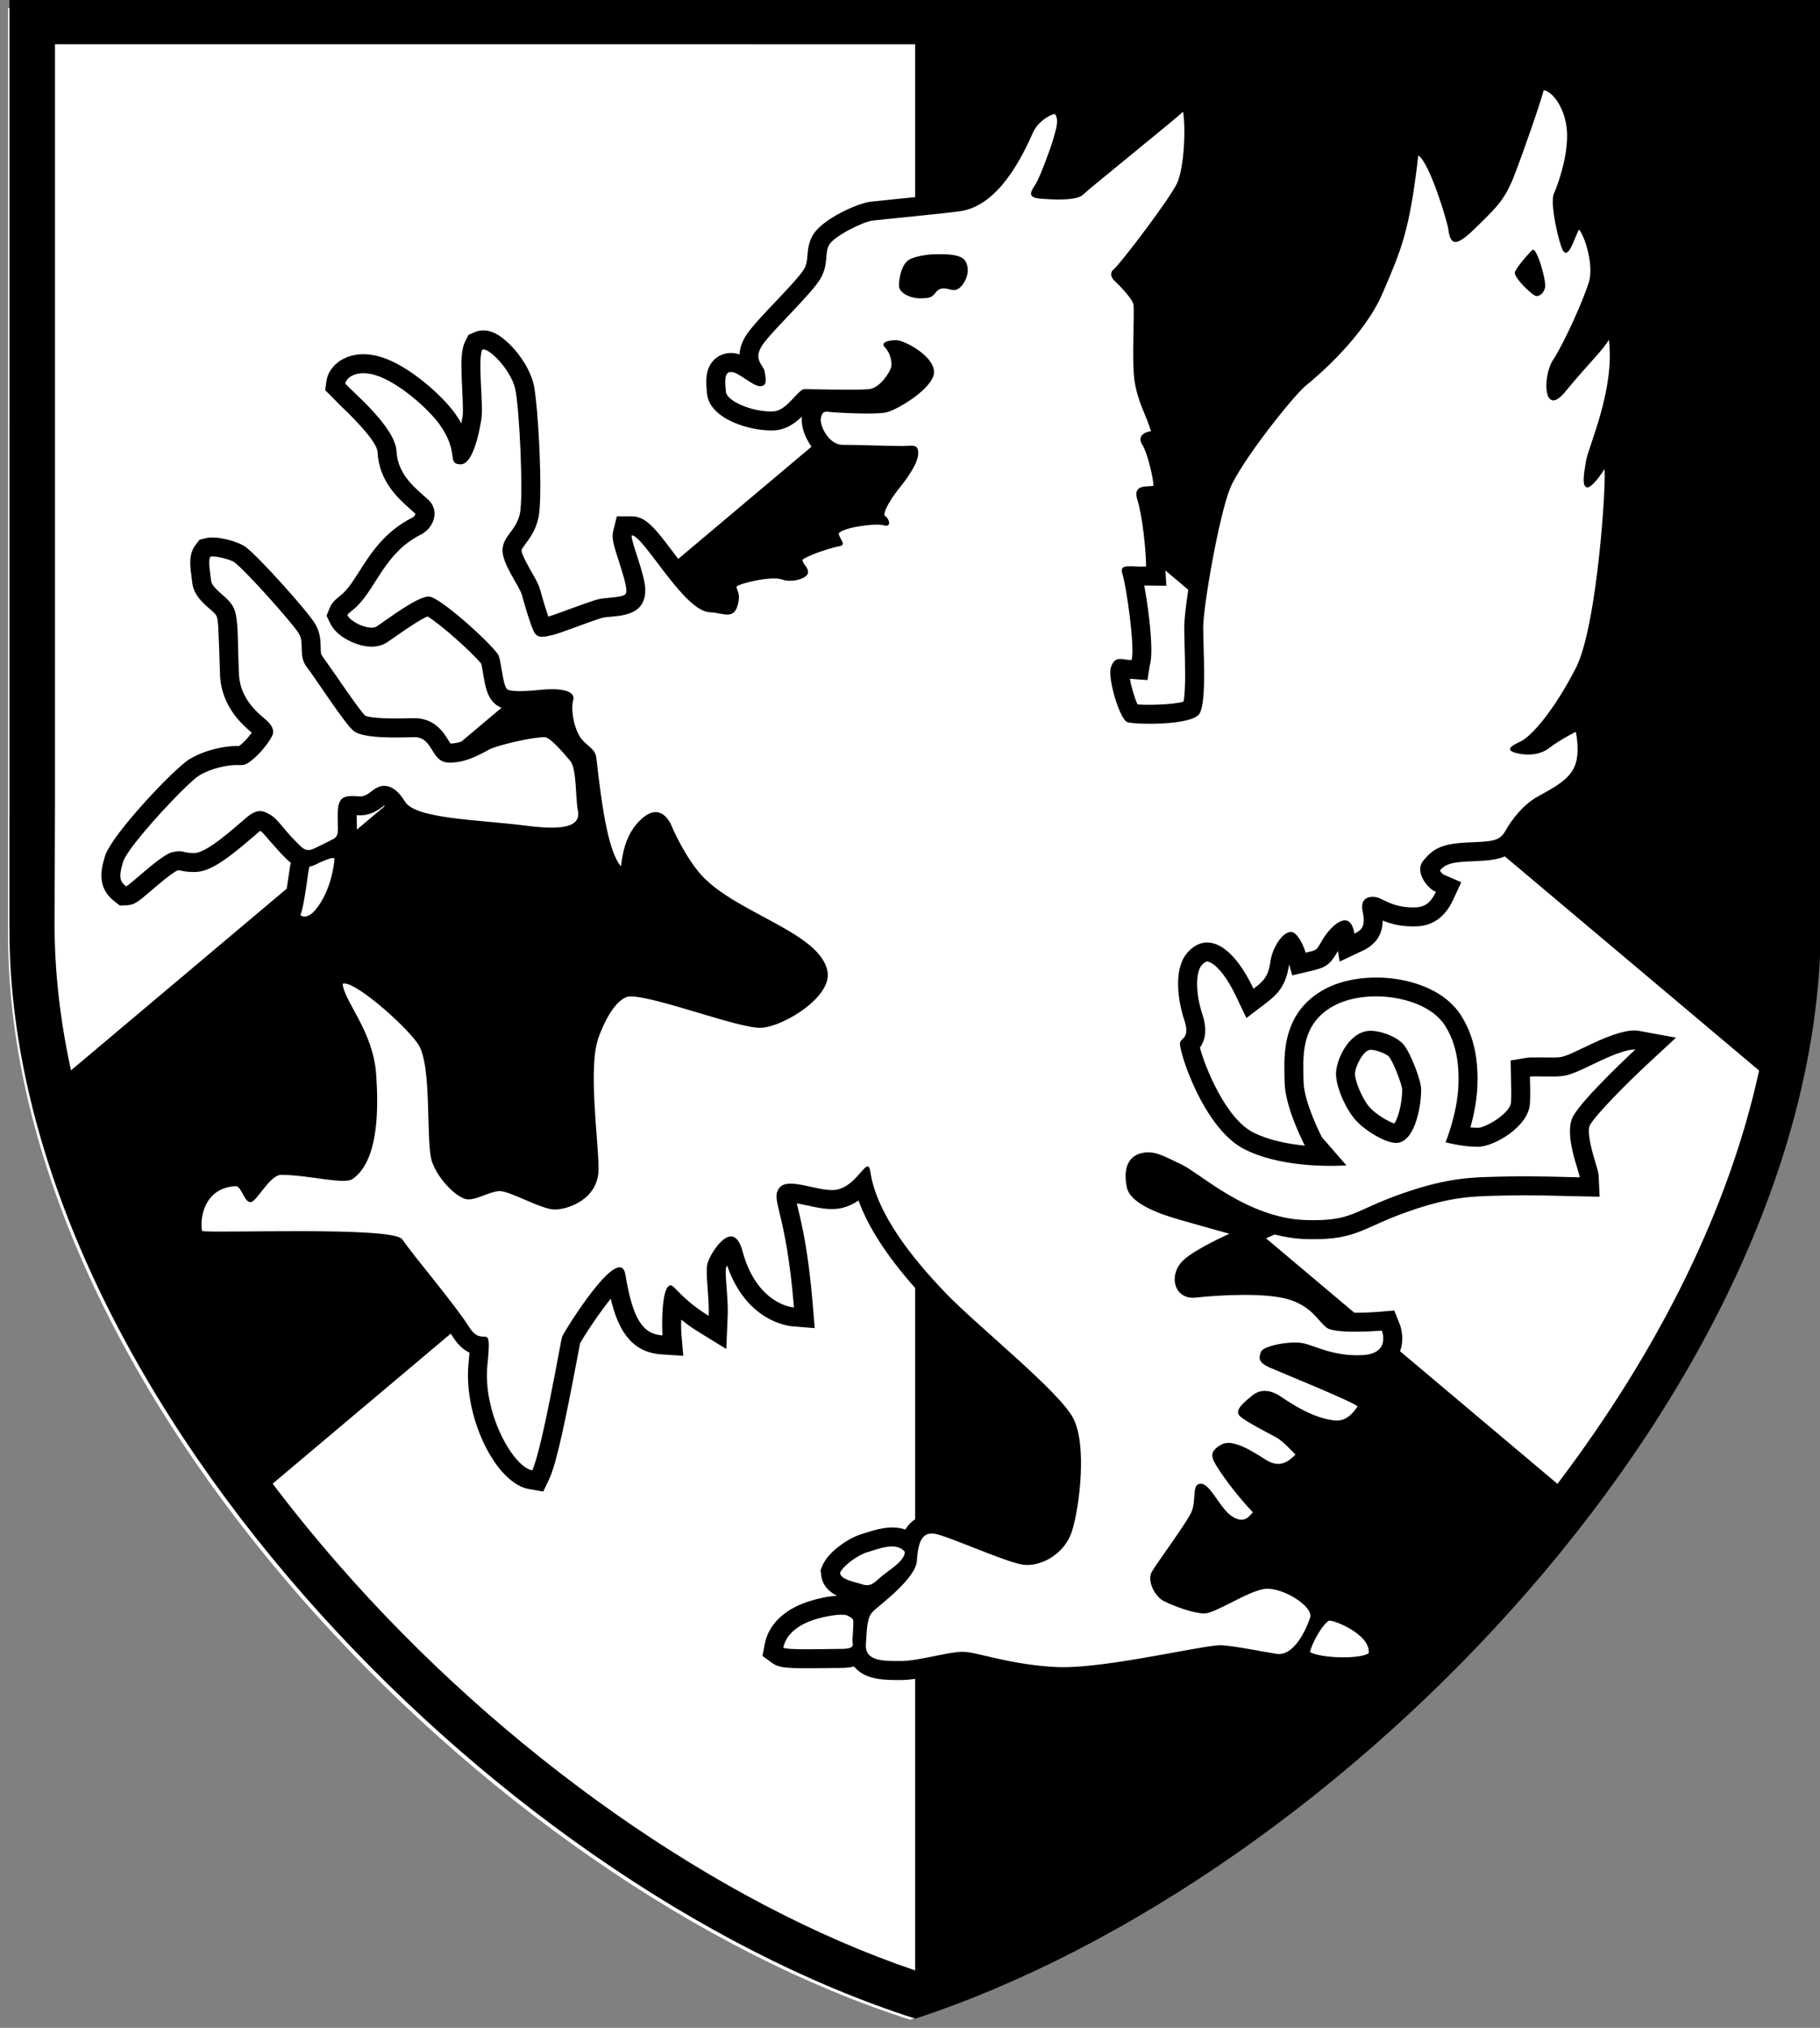 <?xml version="1.0" encoding="UTF-8" standalone="no"?>
<!-- Created with Inkscape (http://www.inkscape.org/) -->

<svg
   xmlns:dc="http://purl.org/dc/elements/1.1/"
   xmlns:cc="http://creativecommons.org/ns#"
   xmlns:rdf="http://www.w3.org/1999/02/22-rdf-syntax-ns#"
   xmlns:svg="http://www.w3.org/2000/svg"
   xmlns="http://www.w3.org/2000/svg"
   xmlns:sodipodi="http://sodipodi.sourceforge.net/DTD/sodipodi-0.dtd"
   xmlns:inkscape="http://www.inkscape.org/namespaces/inkscape"
   width="226.311"
   height="252"
   viewBox="0 0 59.878 66.675"
   version="1.1"
   id="svg233"
   inkscape:version="0.92.4 (5da689c313, 2019-01-14)"
   sodipodi:docname="BLSMD.svg">
  <rect x="0" y="0" width="59.878" height="66.675" fill="#808080" stroke="none"/>
  <defs
     id="defs227" />
  <sodipodi:namedview
     id="base"
     pagecolor="#ffffff"
     bordercolor="#666666"
     borderopacity="1.0"
     inkscape:pageopacity="0.0"
     inkscape:pageshadow="2"
     inkscape:zoom="1.979899"
     inkscape:cx="241.02227"
     inkscape:cy="133.51508"
     inkscape:document-units="mm"
     inkscape:current-layer="layer1"
     showgrid="false"
     inkscape:window-width="1920"
     inkscape:window-height="1001"
     inkscape:window-x="-9"
     inkscape:window-y="-9"
     inkscape:window-maximized="1"
     units="px"
     fit-margin-top="1"
     fit-margin-left="1"
     fit-margin-right="1"
     fit-margin-bottom="1" />
  <g
     inkscape:label="Layer 1"
     inkscape:groupmode="layer"
     id="layer1"
     transform="translate(1.375,-187.399)">
    <g
       id="g328"
       transform="matrix(0.5,0,0,0.5,-70.713,119.154)">
      <path
         sodipodi:nodetypes="csccscc"
         d="m 139.208,137.024 c 0,55.081 -0.002,55.601 -0.002,60.903 0,29.981 31.531,62.49 59.347,71.375 l -0.002,0.009 c 28.12,-9.213 59.349,-41.741 59.349,-71.713 0,-10.705 0.004,-7.344 0.004,-60.579 z"
         style="fill:#ffffff;fill-opacity:1;fill-rule:nonzero;stroke:none;stroke-width:0.092"
         id="path30-7"
         inkscape:connector-curvature="0" />
      <g
         transform="translate(126.418,-8.553)"
         style="fill:#000000"
         id="g315">
        <g
           id="g208"
           transform="matrix(0.092,0,0,-0.092,-8.502,294.758)"
           style="fill:#000000">
          <g
             transform="translate(1226.462,660.31)"
             id="g28"
             style="fill:#000000">
            <path
               inkscape:connector-curvature="0"
               id="path30"
               style="fill:#000000;fill-opacity:1;fill-rule:nonzero;stroke:none"
               d="M 0,0 C 0.048,0.107 0.093,0.215 0.139,0.322 0.093,0.215 0.048,0.107 0,0 m -0.509,-1.067 c 0.05,0.096 0.094,0.193 0.142,0.29 -0.048,-0.097 -0.092,-0.194 -0.142,-0.29 M -1.085,-2.135 C -1.04,-2.056 -1,-1.977 -0.956,-1.898 -1,-1.977 -1.04,-2.056 -1.085,-2.135 M 113.111,-93.601 0.507,1.216 C 0.486,1.161 0.46,1.106 0.439,1.051 0.477,1.148 0.514,1.246 0.55,1.344 0.743,1.858 0.918,2.371 1.071,2.883 1.083,2.919 1.092,2.956 1.103,2.992 1.26,3.528 1.399,4.062 1.516,4.593 1.517,4.596 1.518,4.599 1.518,4.601 1.634,5.128 1.729,5.65 1.809,6.169 1.817,6.22 1.825,6.271 1.833,6.323 c 0.075,0.505 0.134,1.005 0.178,1.498 0.004,0.045 0.007,0.09 0.011,0.135 0.086,1.021 0.111,2.013 0.088,2.966 0,0.022 0,0.046 -10e-4,0.068 C 2.097,11.453 2.073,11.906 2.041,12.349 2.037,12.397 2.034,12.445 2.03,12.493 1.996,12.93 1.954,13.355 1.904,13.769 1.9,13.799 1.896,13.827 1.893,13.856 1.789,14.696 1.656,15.484 1.508,16.212 1.5,16.257 1.49,16.303 1.481,16.348 1.411,16.687 1.337,17.013 1.263,17.324 1.25,17.375 1.238,17.425 1.226,17.476 1.15,17.781 1.074,18.075 0.998,18.35 0.99,18.377 0.983,18.402 0.975,18.43 0.902,18.688 0.831,18.932 0.76,19.16 c -0.01,0.034 -0.021,0.07 -0.031,0.104 -0.072,0.227 -0.14,0.433 -0.206,0.627 -0.015,0.044 -0.029,0.088 -0.044,0.13 -0.062,0.18 -0.121,0.343 -0.174,0.489 -0.013,0.033 -0.024,0.063 -0.036,0.094 -0.053,0.142 -0.103,0.271 -0.144,0.374 l -3.739,9.308 -9.992,-0.828 c -6.31,-0.526 -12.938,-0.771 -18.545,-0.746 l -63.176,53.195 c 0.703,0.311 1.392,0.616 2.065,0.914 1.457,0.645 2.832,1.253 4.061,1.796 7.138,-1.761 14.543,-3.027 22.291,-3.251 24.584,-0.705 33.802,2.907 49.22,9.898 6.305,2.837 13.419,6.061 24.1,9.8 30.157,10.561 45.162,10.879 65.937,11.34 l 5.696,0.122 c 14.15,0.367 32.873,-0.143 42.939,-0.44 l 22.288,-0.44 -0.659,13.859 c 0,2.911 -0.806,5.474 -2.221,10.119 -5.65,18.329 -5.352,24.855 -4.106,27.104 4.2,7.648 26.954,30.452 41.741,44.186 l 19.895,18.429 -26.69,4.863 c -6.793,1.246 -18.356,-1.981 -34.315,-9.629 l -1.22,-0.587 c -18.5,-8.846 -18.669,-8.846 -26.566,-8.846 l -5.792,0.047 c -8.528,0.075 -10.363,0.075 -12.172,-0.244 l -11.51,-1.93 0.271,-15.789 c 0.095,-3.543 0.244,-8.357 -0.053,-14.249 -0.388,-7.405 -17.911,-18.083 -23.682,-18.083 -1.782,0 -3.569,0.122 -5.325,0.267 2.271,8.163 4.498,18.551 4.959,29.132 0.074,1.933 0.122,3.837 0.122,5.72 0,18.133 -3.957,33.09 -12.071,45.629 -18.356,28.401 -70.169,33.652 -98.105,17.889 -25.537,-14.394 -27.982,-38.614 -27.982,-54.72 0,-2.102 0.026,-4.057 0.074,-5.841 l 0.074,-4.545 c 0,-17.109 11.902,-41.182 14.517,-46.266 -11.95,1.172 -25.665,3.789 -36.883,9.409 -19.868,9.923 -34.777,47.535 -38.171,60.612 2.074,2.983 3.813,6.892 3.813,12.392 0,3.299 -0.615,7.134 -2.106,11.632 -2.492,7.43 -3.739,15.129 -3.739,21.557 0,5.964 1.104,10.849 3.278,13.341 1.661,1.91 3.103,2.791 4.275,2.618 3.399,-0.464 11.536,-6.306 20.531,-25.27 l 7.187,-15.082 13.291,10.097 c 8.677,6.571 15.009,12.535 17.28,28.274 1.05,-3.691 2.227,-7.892 2.227,-7.892 l 14.735,3.496 c 9.334,2.221 12.416,4.494 17.327,12.925 0,0 0.318,0.561 0.609,1.052 0.617,-3.716 1.247,-7.6 1.247,-7.6 l 16.304,7.698 c 9.632,4.546 14.395,11.682 14.469,21.629 5.622,-2.322 13.466,-4.619 24.589,-4.131 11.461,0.49 20.137,6.868 25.733,18.892 l 5.866,12.612 c 0,0 -10.952,4.742 -12.782,5.548 -0.806,0.514 -1.856,1.785 -2.493,2.858 3.373,3.787 6.498,5.769 19.455,6.405 l 3.786,0.172 c 1.077,0.049 2.133,0.097 3.171,0.148 0.112,0.006 0.223,0.012 0.336,0.017 0.969,0.049 1.921,0.101 2.856,0.159 0.121,0.008 0.241,0.016 0.361,0.023 0.943,0.061 1.868,0.129 2.775,0.207 0.083,0.007 0.167,0.014 0.249,0.021 0.972,0.086 1.924,0.185 2.855,0.3 0.027,0.004 0.052,0.008 0.078,0.011 0.912,0.114 1.803,0.246 2.676,0.397 0.075,0.013 0.15,0.027 0.225,0.041 0.835,0.148 1.652,0.316 2.451,0.507 0.075,0.018 0.15,0.035 0.225,0.054 0.823,0.201 1.627,0.426 2.413,0.68 0.032,0.01 0.064,0.02 0.095,0.03 0.823,0.269 1.624,0.57 2.406,0.907 0.14,0.06 0.277,0.125 0.416,0.188 -0.135,-0.061 -0.268,-0.125 -0.404,-0.184 L 257.333,201.83 C 236.218,104.926 186.973,3.819 113.111,-93.601 m -277.807,-134.964 c 0.379,0.068 0.759,0.136 1.136,0.205 -0.377,-0.069 -0.756,-0.137 -1.136,-0.205 m -2.776,-0.503 c 0.405,0.073 0.81,0.146 1.212,0.218 -0.403,-0.072 -0.807,-0.145 -1.212,-0.218 m -2.791,-0.501 c 0.426,0.076 0.852,0.152 1.277,0.228 -0.425,-0.076 -0.851,-0.152 -1.277,-0.228 m -2.777,-0.496 c 0.432,0.077 0.864,0.154 1.294,0.23 -0.43,-0.076 -0.862,-0.153 -1.294,-0.23 m -2.735,-0.484 c 0.406,0.072 0.812,0.144 1.218,0.215 -0.406,-0.071 -0.812,-0.143 -1.218,-0.215 m -2.782,-0.486 c 0.366,0.063 0.73,0.128 1.095,0.191 -0.365,-0.063 -0.729,-0.128 -1.095,-0.191 m -2.829,-0.487 c 0.352,0.059 0.704,0.12 1.055,0.181 -0.351,-0.061 -0.703,-0.122 -1.055,-0.181 m -2.827,-0.482 c 0.312,0.053 0.624,0.107 0.936,0.159 -0.312,-0.052 -0.623,-0.106 -0.936,-0.159 m -2.826,-0.472 c 0.22,0.037 0.44,0.074 0.66,0.11 -0.22,-0.036 -0.44,-0.073 -0.66,-0.11 m -9.051,-1.448 c 0.124,0.02 0.248,0.038 0.373,0.058 -0.125,-0.02 -0.249,-0.038 -0.373,-0.058 m -3.126,-0.472 c 0.221,0.033 0.442,0.065 0.663,0.098 -0.221,-0.033 -0.442,-0.065 -0.663,-0.098 m -2.939,-0.43 c 0.253,0.036 0.507,0.072 0.76,0.109 -0.253,-0.037 -0.507,-0.073 -0.76,-0.109 m -2.891,-0.407 c 0.275,0.037 0.549,0.075 0.823,0.113 -0.274,-0.038 -0.548,-0.076 -0.823,-0.113 m -2.848,-0.386 c 0.287,0.038 0.573,0.076 0.86,0.114 -0.287,-0.039 -0.573,-0.076 -0.86,-0.114 m -2.805,-0.363 c 0.288,0.036 0.577,0.073 0.866,0.11 -0.289,-0.037 -0.578,-0.074 -0.866,-0.11 m -2.761,-0.339 c 0.272,0.032 0.545,0.065 0.817,0.098 -0.272,-0.033 -0.545,-0.066 -0.817,-0.098 m -2.729,-0.317 c 0.244,0.028 0.489,0.056 0.734,0.084 -0.245,-0.028 -0.49,-0.056 -0.734,-0.084 m -2.705,-0.293 c 0.203,0.022 0.409,0.044 0.613,0.066 -0.204,-0.022 -0.41,-0.044 -0.613,-0.066 m -2.653,-0.265 c 0.087,0.009 0.176,0.017 0.264,0.026 -0.088,-0.009 -0.177,-0.017 -0.264,-0.026 m -5.45,-0.467 c 0.042,0.003 0.084,0.006 0.127,0.009 -0.043,-0.003 -0.085,-0.006 -0.127,-0.009 m -2.992,-0.205 c 0.202,0.013 0.402,0.023 0.604,0.037 -0.202,-0.013 -0.402,-0.024 -0.604,-0.037 m -2.634,-0.147 c 0.256,0.013 0.51,0.025 0.768,0.038 -0.258,-0.013 -0.512,-0.025 -0.768,-0.038 m -2.494,-0.106 c 0.281,0.01 0.561,0.019 0.844,0.031 -0.283,-0.012 -0.563,-0.021 -0.844,-0.031 m -2.394,-0.068 c 0.287,0.005 0.575,0.012 0.865,0.02 -0.29,-0.008 -0.578,-0.015 -0.865,-0.02 m 75.335,10.081 c 1.298,0.236 2.588,0.47 3.861,0.703 -1.273,-0.233 -2.563,-0.467 -3.861,-0.703 m -77.658,-10.112 c 0.29,0.002 0.583,0.004 0.877,0.007 -0.294,-0.003 -0.587,-0.005 -0.877,-0.007 m -1.168,0.001 c -0.577,0.002 -1.145,0.01 -1.709,0.02 0.564,-0.01 1.132,-0.018 1.709,-0.02 m -2.663,0.038 c -0.844,0.023 -1.675,0.052 -2.486,0.094 0.81,-0.043 1.643,-0.071 2.486,-0.094 m -102.627,-203.19 c -141.476,47.819 -294.914,155.523 -412.493,290.166 -16.641,19.057 -32.317,38.32 -47.034,57.731 l 127.398,107.266 c 0.584,-0.868 1.142,-1.711 1.637,-2.494 3.788,-6.036 7.893,-9.314 11.754,-11.122 -0.145,-1.878 -0.342,-4.227 -0.658,-7.378 -0.293,-2.837 -0.441,-5.743 -0.441,-8.677 0,-36.246 21.385,-77.621 43.698,-81.461 l 10.193,-1.755 4.398,9.361 c 5.083,10.798 11.657,42.399 19.992,86.537 0,0 1.589,8.236 1.931,10.098 3.495,6.301 13.638,21.576 21.922,31.818 4.791,-20.282 13.59,-38.299 36.123,-39.763 l 15.739,-1.028 -1.344,15.789 c -0.123,1.394 -0.196,3.643 -0.196,6.231 0,1.199 0.05,2.52 0.073,3.814 3.544,-2.811 7.528,-5.765 12.539,-8.847 l 19.698,-12.124 0.977,23.124 c 0.074,1.315 0.098,2.684 0.098,4.058 0,5.717 -0.464,11.583 -0.855,16.86 -0.269,3.469 -0.635,8.285 -0.635,11.366 0,1.024 0.048,1.809 0.146,2.345 0.171,0.515 0.513,1.198 0.88,1.909 13.638,-39.572 43.209,-43.188 46.704,-43.454 l 15.937,-1.3 -1.321,15.939 c -3.153,38.637 -7.871,58.214 -10.706,69.898 -0.267,1.125 -0.537,2.271 -0.781,3.373 2.419,-0.419 5.107,-1.002 7.138,-1.442 8.258,-1.835 16.787,-3.718 24.731,-1.957 4.742,1.028 8.774,3.054 12.244,5.426 6.919,-19.002 20.272,-39.671 40.538,-62.542 V -118.9 c -0.572,-0.369 -1.101,-0.746 -1.579,-1.119 -2.29,-1.783 -4.068,-3.906 -5.477,-6.257 -10.02,3.56 -21.462,-0.118 -27.872,-2.181 l -2.83,-0.881 c -8.977,-2.497 -24.162,-12.289 -28.5,-22.572 l -1.364,-3.231 0.372,-3.484 c 0.827,-7.773 5.934,-12.256 11.331,-14.993 -8.627,-0.421 -17.27,-3.051 -20.88,-4.276 l -0.04,-0.01 c -16.933,-5.458 -28.144,-16.474 -30.757,-30.238 l -1.606,-8.454 6.963,-5.065 c 4.912,-3.568 10.408,-4.073 39.2,-3.611 l 6.235,0.079 h 0.677 c 4.048,-0.003 8.377,0.006 12.374,1.056 0.283,-0.342 0.565,-0.671 0.844,-0.971 8.139,-8.725 21.02,-8.725 32.383,-8.725 3.335,0 6.88,0.32 10.526,0.817 v -208.343 z m -615.497,744.841 0.286,90.225 c 0,0 0.016,483.706 0.016,541.755 30.155,-0.001 322.693,-0.021 615.219,-0.04 V 826.131 c -4.85,-0.496 -9.561,-0.971 -13.554,-1.375 l -18.601,-1.931 c -8.799,-1.1 -34.411,-12.268 -41.131,-24.024 -3.007,-5.255 -3.421,-10.339 -3.765,-14.444 -0.292,-3.691 -0.512,-6.355 -2.443,-9.679 -2.762,-4.741 -12.71,-15.201 -20.676,-23.609 -7.088,-7.455 -13.784,-14.516 -18.208,-20.163 -5.158,-6.55 -6.99,-12.317 -7.259,-17.23 -1.906,0.611 -3.886,1.052 -5.988,1.052 -4.986,0 -9.507,-1.931 -12.756,-5.475 -5.94,-6.452 -5.206,-15.128 -4.62,-22.069 l 0.097,-1.223 c 1.589,-19.209 32.994,-27.592 48.66,-26.517 8.163,0.563 14.494,5.23 19.308,9.85 -0.099,-0.808 -0.194,-1.589 -0.194,-2.396 0,-6.734 3.159,-13.899 7.009,-19.137 l -95.323,-80.236 c -1.557,2.026 -2.948,3.866 -4.07,5.352 -12.245,16.18 -18.99,25.101 -29.231,25.101 h -10.606 l -2.567,-10.29 c -0.317,-1.247 -0.464,-2.493 -0.464,-3.788 0,-4.276 1.614,-9.262 4.374,-17.817 2.078,-6.476 5.206,-16.227 5.377,-20.138 0.025,-0.465 0.048,-0.855 0.048,-1.247 0,-3.006 -1.197,-3.983 -12.292,-4.96 -3.177,-0.295 -6.183,-0.562 -9.018,-1.368 -4.033,-1.174 -10.926,-3.692 -18.232,-6.355 -5.573,-2.053 -13.981,-5.133 -16.009,-5.621 l -0.268,-0.049 c -1.247,3.617 -3.13,9.507 -5.843,19.234 -1.001,3.666 -3.176,7.478 -5.963,12.342 -2.321,4.057 -7.086,12.44 -7.355,15.641 0.121,0.906 0.953,2.126 2.859,4.694 3.128,4.178 7.381,9.896 9.312,18.89 0.903,4.301 1.295,12.686 1.295,22.779 0,25.784 -2.493,62.908 -4.815,72.537 -3.641,15.179 -17.401,31.283 -27.445,36.294 -6.429,3.177 -11.536,2.2 -14.664,0.83 l -4.425,-1.931 -2.199,-4.276 c -2.199,-4.277 -2.885,-9.898 -2.885,-17.865 0,-4.743 0.246,-10.314 0.563,-16.889 0.22,-4.644 0.513,-10.46 0.513,-14.688 0,-2.029 -0.073,-3.69 -0.244,-4.717 -0.293,-1.783 -0.586,-3.324 -0.904,-4.839 -1.222,2.2 -2.615,4.521 -4.375,6.966 -9.019,12.709 -33.067,34.411 -52.986,40.471 -14.859,4.547 -24.611,0.391 -29.083,-2.493 -5.572,-3.567 -9.214,-8.895 -9.996,-14.59 l -0.904,-6.624 3.836,-3.811 6.893,-6.966 c 17.451,-16.643 26.444,-27.935 26.713,-33.531 1.05,-20.847 14.761,-33.018 23.83,-41.083 l 3.299,-2.957 c -0.074,-0.588 -0.734,-1.956 -2.42,-2.812 -19.699,-9.947 -29.622,-25.539 -37.614,-38.077 -4.082,-6.429 -7.626,-11.977 -11.756,-15.91 l -2.443,-2.077 c -2.566,-2.053 -5.475,-4.401 -7.088,-8.334 l -2.298,-5.622 2.64,-5.474 c 3.91,-8.017 13.368,-13.173 20.922,-15.349 7.599,-2.174 14.321,-1.613 19.453,1.614 l 5.865,4.032 c 11.683,8.236 19.358,13.026 23.364,14.664 8.628,-5.157 31.089,-24.856 38.396,-33.801 0.392,-1.588 0.904,-4.57 1.271,-6.721 1.466,-8.724 2.712,-16.253 7.723,-21.165 1.37,-1.353 2.955,-2.624 5.532,-3.587 l -28.753,-24.202 c -2.49,-0.795 -5.099,-1.341 -7.714,-1.392 -0.511,0.711 -1.126,1.671 -1.62,2.47 -3.224,5.237 -9.936,16.127 -25.197,15.664 -23.924,-0.724 -31.659,0.686 -34.185,1.715 -3.767,3.721 -15.21,20.399 -20.813,28.57 l -10.36,14.718 c -0.556,0.714 -0.641,2.187 -0.702,5.377 -0.086,4.396 -0.203,10.416 -3.613,16.478 -5.001,8.889 -40.933,48.765 -49.932,55.41 -5.805,4.288 -20.936,8.25 -28.453,6.426 l -4.668,-1.134 -2.917,-3.814 c -2.863,-3.746 -3.718,-8.102 -3.718,-12.67 0,-3.443 0.486,-7.005 0.965,-10.518 l 0.468,-3.697 c 0.887,-8.813 8.273,-15.136 12.685,-18.914 l 0.894,-0.771 c 4.195,-3.7 4.335,-4.007 4.965,-10.961 l 0.66,-15.253 0.658,-20.357 c 1.05,-22.6 16.582,-35.829 22.702,-40.956 -1.824,-2.5 -4.399,-5.624 -7.236,-8.085 0,0 -1.112,-0.881 -1.882,-1.493 l -2.261,0.029 c -8.437,0 -22.38,-2.917 -33.054,-9.319 -10.799,-6.481 -55.521,-53.693 -60.464,-69.151 -3.471,-10.862 -5.394,-23.219 6.675,-32.533 l 3.982,-3.074 5.024,0.263 c 5.388,0.281 8.069,2.575 16.95,10.173 4.565,3.903 15.107,12.915 18.922,14.625 0.515,0.085 1.151,0.188 1.365,0.225 l 0.356,-0.085 c 2.542,-0.604 5.452,-1.193 10.573,-1.196 10.866,0 22.751,8.531 42.244,25.334 l 3.939,3.368 c 0.422,0.35 0.637,0.485 0.93,0.7 l 0.469,-0.255 c 1.191,-0.745 3.957,-4.057 5.98,-6.481 l 8.218,-9.21 1.888,-1.928 c 1.474,-1.524 3.213,-3.307 5.311,-4.911 -0.55,-2.174 -0.976,-5.161 -1.733,-10.486 -0.298,-2.097 -0.711,-4.992 -1.179,-8.015 L -950.033,201.944 c -7.522,34.492 -11.523,68.456 -11.756,101.526 m 827.58,317.989 c 0.047,0.125 0.094,0.252 0.142,0.375 -0.048,-0.123 -0.095,-0.25 -0.142,-0.375 m -0.528,-1.439 c 0.038,0.109 0.077,0.213 0.116,0.321 -0.039,-0.108 -0.078,-0.212 -0.116,-0.321 m -0.613,-1.775 c 0.03,0.088 0.059,0.178 0.089,0.265 -0.03,-0.087 -0.059,-0.177 -0.089,-0.265 m -0.587,-1.798 c 0.046,0.146 0.093,0.291 0.139,0.435 -0.046,-0.144 -0.093,-0.289 -0.139,-0.435 m -0.534,-1.705 c 0.016,0.052 0.032,0.102 0.048,0.154 -0.016,-0.052 -0.032,-0.102 -0.048,-0.154 m -0.663,-2.223 c 0.04,0.136 0.08,0.273 0.119,0.408 -0.039,-0.135 -0.079,-0.272 -0.119,-0.408 m -0.568,-1.98 c 0.042,0.148 0.084,0.295 0.126,0.442 -0.042,-0.147 -0.084,-0.294 -0.126,-0.442 m -0.586,-2.122 c 0.014,0.052 0.028,0.104 0.041,0.156 -0.013,-0.052 -0.027,-0.104 -0.041,-0.156 m -0.643,-2.412 c 0.047,0.178 0.093,0.356 0.14,0.533 -0.047,-0.177 -0.093,-0.355 -0.14,-0.533 m -0.549,-2.121 c 0.031,0.12 0.061,0.237 0.092,0.356 -0.031,-0.119 -0.061,-0.236 -0.092,-0.356 m -0.665,-2.657 c 0.041,0.168 0.083,0.337 0.124,0.504 -0.041,-0.167 -0.083,-0.336 -0.124,-0.504 M 77.306,355.795 c -0.155,-0.082 -0.313,-0.159 -0.47,-0.238 0.157,0.079 0.315,0.156 0.47,0.238 m 0.939,0.528 c -0.155,-0.091 -0.311,-0.178 -0.468,-0.266 0.157,0.088 0.313,0.175 0.468,0.266 m 0.92,0.574 c -0.154,-0.1 -0.309,-0.198 -0.465,-0.295 0.156,0.097 0.311,0.195 0.465,0.295 m 0.905,0.627 c -0.155,-0.113 -0.311,-0.225 -0.469,-0.333 0.158,0.109 0.314,0.22 0.469,0.333 m 0.901,0.689 c -0.162,-0.13 -0.324,-0.26 -0.488,-0.385 0.164,0.125 0.326,0.255 0.488,0.385 m 0.946,0.804 c -0.19,-0.171 -0.381,-0.341 -0.574,-0.503 0.193,0.162 0.384,0.332 0.574,0.503 m 1.075,1.017 c -0.266,-0.269 -0.536,-0.531 -0.809,-0.783 0.273,0.252 0.543,0.514 0.809,0.783 m 0.805,0.857 c -0.185,-0.205 -0.373,-0.404 -0.561,-0.599 0.188,0.196 0.376,0.394 0.561,0.599 m 0.786,0.919 c -0.162,-0.198 -0.326,-0.39 -0.491,-0.58 0.165,0.19 0.329,0.382 0.491,0.58 m 0.771,0.985 c -0.155,-0.207 -0.311,-0.409 -0.468,-0.608 0.157,0.199 0.313,0.401 0.468,0.608 m 0.758,1.062 c -0.154,-0.225 -0.308,-0.447 -0.465,-0.663 0.157,0.216 0.311,0.438 0.465,0.663 m 0.764,1.175 c -0.162,-0.262 -0.326,-0.522 -0.492,-0.773 0.166,0.251 0.33,0.511 0.492,0.773 m 0.915,1.548 c -0.227,-0.41 -0.458,-0.807 -0.693,-1.194 0.235,0.387 0.466,0.784 0.693,1.194 m -228.516,232.263 c 0.054,0.222 0.107,0.442 0.16,0.663 -0.053,-0.221 -0.106,-0.441 -0.16,-0.663 m -0.54,-2.278 c 0.018,0.078 0.036,0.153 0.054,0.23 -0.018,-0.077 -0.036,-0.152 -0.054,-0.23 m -0.685,-2.973 c 0.058,0.257 0.117,0.515 0.176,0.771 -0.059,-0.256 -0.118,-0.514 -0.176,-0.771 m -0.543,-2.412 c 0.061,0.272 0.121,0.541 0.182,0.811 -0.061,-0.27 -0.121,-0.539 -0.182,-0.811 m -0.667,-3.046 c 0.062,0.286 0.123,0.574 0.186,0.859 -0.063,-0.285 -0.124,-0.573 -0.186,-0.859 m -0.549,-2.568 c 0.077,0.366 0.154,0.73 0.232,1.095 -0.078,-0.365 -0.155,-0.729 -0.232,-1.095 m -0.593,-2.832 c 0.103,0.498 0.207,0.995 0.31,1.49 -0.103,-0.495 -0.207,-0.992 -0.31,-1.49 m -0.603,-2.951 c 0.089,0.439 0.178,0.879 0.267,1.317 -0.089,-0.438 -0.178,-0.878 -0.267,-1.317 m -0.488,-2.44 c 0.095,0.477 0.19,0.953 0.285,1.429 -0.095,-0.476 -0.19,-0.952 -0.285,-1.429 m -0.817,-4.195 c -0.114,-0.593 -0.227,-1.186 -0.339,-1.779 0.112,0.593 0.225,1.186 0.339,1.779 m 0.69,3.551 c -0.207,-1.052 -0.412,-2.106 -0.615,-3.161 0.203,1.055 0.408,2.109 0.615,3.161 m -6.812,-41.203 c -0.046,-0.367 -0.091,-0.728 -0.136,-1.088 -0.031,-0.253 -0.062,-0.503 -0.092,-0.753 -0.038,-0.308 -0.075,-0.615 -0.111,-0.918 -0.037,-0.316 -0.073,-0.625 -0.109,-0.934 -0.028,-0.243 -0.057,-0.49 -0.084,-0.729 -0.06,-0.529 -0.117,-1.048 -0.171,-1.558 -0.019,-0.169 -0.035,-0.332 -0.052,-0.499 -0.039,-0.369 -0.077,-0.734 -0.113,-1.092 -0.018,-0.186 -0.036,-0.369 -0.054,-0.552 -0.033,-0.334 -0.064,-0.664 -0.094,-0.988 -0.016,-0.175 -0.032,-0.35 -0.047,-0.522 -0.032,-0.355 -0.061,-0.701 -0.089,-1.043 -0.011,-0.122 -0.021,-0.248 -0.031,-0.369 -0.037,-0.458 -0.071,-0.906 -0.101,-1.339 -0.006,-0.075 -0.009,-0.146 -0.015,-0.22 -0.024,-0.354 -0.046,-0.699 -0.065,-1.034 -0.008,-0.136 -0.015,-0.266 -0.022,-0.399 -0.014,-0.268 -0.028,-0.53 -0.039,-0.785 -0.006,-0.136 -0.012,-0.271 -0.016,-0.403 -0.01,-0.252 -0.018,-0.496 -0.024,-0.734 -0.003,-0.112 -0.007,-0.226 -0.01,-0.335 -0.006,-0.338 -0.011,-0.664 -0.011,-0.971 l 0.265,-13.492 c 0.149,-4.741 0.366,-12.342 0.366,-19.796 0,-7.845 -0.292,-15.3 -1.124,-19.405 -0.285,-0.086 -0.595,-0.169 -0.914,-0.25 -0.089,-0.023 -0.179,-0.045 -0.271,-0.067 -0.295,-0.072 -0.6,-0.142 -0.92,-0.209 -0.044,-0.01 -0.087,-0.02 -0.133,-0.029 -0.337,-0.07 -0.692,-0.137 -1.054,-0.203 -0.128,-0.023 -0.258,-0.046 -0.389,-0.069 -0.304,-0.052 -0.616,-0.103 -0.935,-0.153 -0.118,-0.018 -0.236,-0.037 -0.356,-0.055 -0.357,-0.054 -0.724,-0.105 -1.097,-0.155 -0.168,-0.022 -0.339,-0.044 -0.511,-0.066 -0.293,-0.037 -0.59,-0.074 -0.891,-0.109 -0.21,-0.024 -0.421,-0.048 -0.635,-0.072 -0.344,-0.038 -0.692,-0.075 -1.045,-0.11 -0.209,-0.021 -0.42,-0.041 -0.632,-0.061 -0.279,-0.026 -0.561,-0.051 -0.844,-0.076 -0.273,-0.024 -0.548,-0.047 -0.825,-0.069 -0.339,-0.028 -0.679,-0.055 -1.022,-0.079 -0.234,-0.018 -0.469,-0.034 -0.705,-0.05 -0.272,-0.018 -0.545,-0.036 -0.818,-0.053 -0.294,-0.019 -0.588,-0.037 -0.883,-0.054 -0.355,-0.02 -0.711,-0.04 -1.069,-0.058 -0.237,-0.012 -0.474,-0.023 -0.712,-0.034 -0.285,-0.014 -0.57,-0.026 -0.856,-0.038 -0.221,-0.009 -0.442,-0.019 -0.663,-0.027 -0.436,-0.017 -0.872,-0.031 -1.308,-0.045 -0.217,-0.006 -0.434,-0.012 -0.65,-0.018 -0.315,-0.009 -0.628,-0.016 -0.94,-0.023 -0.185,-0.004 -0.372,-0.009 -0.556,-0.012 -0.455,-0.008 -0.906,-0.015 -1.354,-0.02 -0.178,-0.002 -0.354,-0.003 -0.53,-0.004 -0.351,-0.003 -0.699,-0.005 -1.044,-0.006 -0.134,0 -0.27,-0.001 -0.403,-0.001 -0.693,0.001 -1.372,0.006 -2.036,0.015 -0.044,0 -0.089,10e-4 -0.134,10e-4 -0.705,0.011 -1.391,0.026 -2.053,0.046 h -0.012 c -1.351,0.042 -2.604,0.103 -3.716,0.184 -2.127,4.595 -4.497,12.684 -5.452,18.33 0.637,-0.05 12.586,-0.904 12.586,-0.904 l 1.613,10.436 c 0.785,2.591 1.125,6.501 1.125,11.169 0,13.417 -2.69,32.97 -5.061,45.995 0.61,-0.023 15.816,-0.171 15.816,-0.171 l -0.687,10.876 16.339,-13.754 c 1.184,7.935 2.67,16.713 4.33,25.518 -2.357,-12.503 -4.359,-24.948 -5.649,-35.005 -0.022,-0.168 -0.044,-0.337 -0.065,-0.503 M -779.479,347.555 c 3.174,0.562 6.316,2.519 7.3,2.946 8.996,3.904 10.547,3.829 10.547,2.13 0,-1.697 -2.125,-22.584 -13.813,-36.215 -4.034,-4.704 -8.072,-5.449 -10.525,-3.574 3.19,7.969 5.473,32.507 6.491,34.713 m 33.872,31.404 -0.095,4.808 0.01,0.548 c 6.419,-0.429 11.701,0.719 19.652,6.916 0.125,-0.112 0.265,-0.249 0.413,-0.398 l -19.95,-16.792 c 0.02,0.584 0.032,1.162 0.032,1.72 0,1.139 -0.033,2.217 -0.062,3.198 m -64.791,73.398 c -3.911,3.477 -18.617,13.881 -19.486,32.564 -0.868,18.683 -0.489,26.649 -1.357,36.207 -0.869,9.558 -2.117,13.396 -9.504,19.913 -2.514,2.218 -8.664,7.003 -9.053,10.862 -0.565,5.618 -2.489,14.596 -0.437,17.281 2.927,0.71 13.982,-1.789 17.183,-4.155 7.762,-5.73 42.254,-44.191 46.165,-51.143 3.91,-6.952 -0.651,-15.714 5.431,-23.534 6.082,-7.821 27.103,-40.598 33.619,-45.812 6.518,-5.214 28.531,-4.861 42.868,-4.426 14.338,0.435 11.876,-17.733 24.909,-18.168 13.035,-0.435 24.331,6.953 29.544,9.558 5.214,2.609 29.242,8.61 39.234,8.61 3.91,0 13.041,-10.727 18.33,-16.972 4.746,-5.604 3.678,-27.238 5.431,-35.302 3.394,-15.614 -21.843,-12.923 -39.968,-10.642 -30.636,3.853 -76.121,4.531 -83.589,16.752 -6.736,11.024 -14.827,14.662 -23.083,8.147 -8.255,-6.516 -8.907,-3.639 -16.293,-4.074 -7.385,-0.435 -8.825,-4.699 -8.825,-14.256 0,-9.558 1.289,-14.239 -3.164,-16.466 -2.625,-1.31 -14.202,-7.293 -15.925,-7.649 -5.01,-1.023 -6.872,1.945 -12.046,7.119 -6.952,6.948 -11.73,14.771 -16.944,17.81 -5.214,3.044 -9.123,4.778 -16.945,-1.737 -7.82,-6.516 -28.364,-25.554 -37.488,-25.554 -9.124,0 -7.359,2.416 -15.614,0.679 -8.256,-1.738 -31.115,-24.325 -33.266,-24.44 -3.959,3.055 -5.735,6.083 -2.037,17.651 3.634,11.363 45.826,56.429 54.517,61.643 8.69,5.214 20.42,7.383 26.068,7.383 5.648,0 6.517,-0.864 13.034,4.781 6.517,5.647 12.601,14.337 13.469,17.378 0.869,3.042 -0.868,6.517 -4.778,9.992 m 456.76,-594.583 c 0,-6.762 -12.576,-13.763 -17.248,-17.979 -5.111,-4.62 -7.51,-7.203 -13.843,-5.05 -4.916,1.671 -14.758,3.093 -15.286,8.068 2.117,5.016 13.032,12.935 19.627,14.77 6.595,1.83 20.626,8.046 26.75,0.191 m -37.005,-48.646 c 0.626,-1.554 -0.763,-14.845 -0.376,-16.188 1.344,-4.714 -4.71,-4.555 -12.053,-4.555 -7.343,0 -34.896,-0.918 -37.453,0.938 2.714,14.294 20.369,19.434 21.825,19.927 5.834,1.979 21.152,5.394 24.918,2.52 0.943,-0.722 2.508,-1.082 3.139,-2.642 m 326.719,-22.949 c 2.297,8.502 9.484,20.091 13.526,22.382 2.778,1.028 29.88,-9.595 28.544,-23.167 -5.368,-4.174 -33.191,-3.995 -42.07,0.785 m -104.471,339.492 c 0.436,-0.209 0.885,-0.427 1.355,-0.654 -0.473,0.229 -0.917,0.443 -1.355,0.654 m -1.28,0.612 c 0.153,-0.073 0.312,-0.148 0.47,-0.224 -0.158,0.076 -0.316,0.151 -0.47,0.224 m -1.171,0.553 c 0.115,-0.055 0.23,-0.107 0.348,-0.163 -0.118,0.056 -0.232,0.108 -0.348,0.163 m -2.694,1.219 c 0.069,-0.03 0.141,-0.062 0.21,-0.092 -0.069,0.03 -0.141,0.062 -0.21,0.092 m -0.905,0.381 c 0.093,-0.04 0.189,-0.079 0.285,-0.119 -0.096,0.04 -0.192,0.079 -0.285,0.119 m -0.813,0.322 c 0.084,-0.032 0.166,-0.064 0.253,-0.098 -0.087,0.034 -0.169,0.066 -0.253,0.098 m -1.849,0.625 c 0.081,-0.023 0.166,-0.049 0.249,-0.074 -0.083,0.025 -0.168,0.051 -0.249,0.074 m -0.634,0.161 c 0.081,-0.019 0.164,-0.038 0.248,-0.06 -0.084,0.022 -0.167,0.041 -0.248,0.06 m -0.586,0.115 c 0.075,-0.013 0.149,-0.023 0.225,-0.038 -0.076,0.015 -0.15,0.025 -0.225,0.038 m -0.82,0.1 c 0.057,-0.003 0.118,-0.011 0.176,-0.017 -0.058,0.006 -0.119,0.014 -0.176,0.017 m -0.491,0.012 c 0.013,0 0.025,0.003 0.038,0.003 0.047,0 0.095,-0.003 0.142,-0.004 -0.06,10e-4 -0.121,10e-4 -0.18,10e-4 m -0.972,-0.076 c 0.032,0.005 0.065,0.011 0.097,0.015 -0.032,-0.004 -0.065,-0.01 -0.097,-0.015 m 64.884,-56.826 c 1.786,0.791 11.887,5.27 20.302,8.995 -8.399,-3.719 -18.489,-8.192 -20.302,-8.995 M 26.156,329.554 c -2.589,-5.522 -6.184,-10.73 -14.055,-11.07 -16.765,-0.734 -23.533,6.403 -28.788,7.283 -5.257,0.88 -11.659,-0.732 -9.484,-10.56 2.35,-10.581 -1.173,-13.243 -5.962,-15.519 -3.102,19.113 -17.231,4.938 -22.462,-3.813 -5.256,-8.746 -3.569,-7.648 -12.416,-9.799 -1.634,5.89 -6.205,14.689 -10.262,14.811 -6.794,0.196 -13.737,-12.491 -14.835,-20.701 -1.591,-11.559 -5.23,-14.638 -12.172,-19.895 -16.007,33.68 -34.581,40.352 -47.316,25.734 -10.363,-11.875 -6.55,-34.997 -2.174,-48.121 4.375,-13.124 -2.567,-12.756 -3.103,-16.348 -0.859,-5.525 16.617,-61.249 46.388,-76.131 29.743,-14.887 72.634,-11.365 72.634,-11.365 l -17.523,20.113 c 0,0 -13.127,25.394 -13.127,40.254 0,14.885 -3.299,39.616 20.944,53.279 23.83,13.44 66.601,7.329 80.04,-13.442 6.455,-9.995 10.662,-23.269 9.781,-43.381 -0.881,-20.138 -9.165,-40.327 -9.165,-40.327 0,0 11.706,-3.248 23.092,-3.248 11.367,0 36.369,14.343 37.223,30.963 0.514,9.361 -0.048,16.203 0,19.285 1.172,0.193 10.729,0 15.715,0 11.366,0 13.514,1.147 33.652,10.777 20.117,9.629 26.031,8.528 26.031,8.528 0,0 -37.249,-34.557 -44.429,-47.558 -7.235,-13.125 4.64,-40.181 4.64,-43.798 -2.885,-0.096 -31.186,1.124 -51.325,0.609 -23.83,-0.609 -40.764,0.028 -75.764,-12.241 -35.022,-12.246 -35.164,-19.894 -68.43,-18.939 -42.182,1.219 -76.104,33.604 -89.232,39.736 -13.121,6.111 -19.698,10.558 -29.324,7.943 -9.632,-2.639 -12.395,-12.197 -9.78,-24.438 2.641,-12.268 26.248,-19.725 38.495,-23.22 12.268,-3.517 34.824,-9.802 34.824,-9.802 0,0 -24.339,-10.751 -32.989,-18.94 -11,-10.385 -6.746,-28.422 8.99,-26.661 15.768,1.734 50.153,3.812 66.796,-1.444 16.616,-5.255 20.822,-15.762 26.885,-20.165 6.571,-4.762 39.349,-2.025 39.349,-2.025 0,0 6.693,-16.644 -14.299,-17.524 -21.019,-0.88 -33.408,6.821 -42.16,8.555 -8.747,1.761 -28.201,-1.734 -29.961,-6.11 -1.735,-4.375 -1.957,-7.675 5.914,-11.17 7.871,-3.522 59.705,-24.44 63.2,-27.935 -2.759,-3.543 -7.378,-11.17 -17.01,-9.971 -15.667,1.93 -30.401,11.975 -38.272,17.206 -7.87,5.256 -14.956,4.889 -20.186,0.513 -5.256,-4.375 -13.567,-10.607 -8.508,-14.935 5.697,-4.836 22.924,-13.148 26.885,-15.641 4.01,-2.519 9.531,-8.454 12.66,-11.583 -5.256,-5.256 -11.583,-9.876 -21.215,-3.739 -9.627,6.109 -23.803,15.322 -31.695,10.946 -7.871,-4.375 -7.871,-7.865 -4.376,-14.001 3.495,-6.136 14.028,-21.046 26.737,-34.459 -2.737,-2.737 -5.717,-8.433 -14.469,-3.177 -8.773,5.251 -15.763,23.633 -22.753,23.633 -7.018,0 -2.642,-12.246 -7.018,-20.997 -4.369,-8.746 -24.487,-35.875 -28.003,-42.011 -3.495,-6.137 1.755,-17.497 8.745,-20.993 7.018,-3.521 21.02,-8.751 28.891,-8.751 7.87,0 30.623,15.742 42.892,17.497 12.246,1.74 35.365,-12.363 32.649,-20.552 -3.76,-11.292 -12.538,-27.59 -23.898,-25.834 -11.393,1.761 -27.67,5.282 -39.057,6.136 -0.173,0.013 -0.362,0.021 -0.563,0.026 -0.083,0.002 -0.176,0.001 -0.264,0.001 -0.124,0.001 -0.246,0.003 -0.38,0 -0.119,-0.002 -0.25,-0.007 -0.376,-0.011 -0.115,-0.004 -0.227,-0.007 -0.348,-0.013 -0.145,-0.006 -0.302,-0.016 -0.456,-0.025 -0.115,-0.007 -0.226,-0.013 -0.346,-0.021 -0.171,-0.012 -0.352,-0.027 -0.532,-0.042 -0.113,-0.009 -0.224,-0.018 -0.342,-0.028 -0.195,-0.017 -0.399,-0.037 -0.605,-0.057 -0.115,-0.012 -0.227,-0.023 -0.345,-0.035 -0.22,-0.023 -0.448,-0.048 -0.679,-0.074 -0.111,-0.013 -0.221,-0.025 -0.334,-0.038 -0.248,-0.029 -0.504,-0.06 -0.764,-0.093 -0.105,-0.012 -0.209,-0.025 -0.316,-0.039 -0.276,-0.035 -0.559,-0.072 -0.846,-0.11 -0.098,-0.014 -0.196,-0.026 -0.296,-0.04 -0.312,-0.043 -0.631,-0.087 -0.958,-0.134 -0.073,-0.01 -0.147,-0.02 -0.221,-0.031 -0.35,-0.05 -0.707,-0.103 -1.072,-0.156 -0.061,-0.01 -0.122,-0.019 -0.183,-0.028 -0.386,-0.058 -0.779,-0.118 -1.182,-0.18 -0.033,-0.005 -0.068,-0.011 -0.101,-0.016 -11.578,-1.798 -29.537,-5.356 -48.252,-8.5 -0.064,-0.011 -0.128,-0.022 -0.192,-0.032 -0.694,-0.116 -1.388,-0.233 -2.083,-0.347 l -0.211,-0.035 c -0.659,-0.109 -1.319,-0.218 -1.979,-0.325 -0.115,-0.019 -0.229,-0.037 -0.343,-0.056 -0.623,-0.102 -1.246,-0.202 -1.869,-0.302 -0.145,-0.023 -0.29,-0.047 -0.435,-0.069 -0.574,-0.092 -1.148,-0.183 -1.722,-0.273 -0.194,-0.031 -0.388,-0.062 -0.583,-0.092 -0.565,-0.088 -1.13,-0.176 -1.695,-0.263 -0.193,-0.029 -0.386,-0.061 -0.58,-0.09 -0.737,-0.112 -1.472,-0.224 -2.208,-0.334 -0.551,-0.083 -1.101,-0.164 -1.651,-0.244 -0.185,-0.027 -0.372,-0.056 -0.557,-0.083 -0.56,-0.081 -1.117,-0.161 -1.675,-0.241 -0.178,-0.026 -0.357,-0.052 -0.535,-0.077 -0.568,-0.08 -1.136,-0.16 -1.703,-0.239 -0.162,-0.022 -0.325,-0.046 -0.487,-0.067 -0.563,-0.078 -1.124,-0.154 -1.685,-0.229 -0.169,-0.023 -0.338,-0.046 -0.505,-0.069 -0.554,-0.073 -1.105,-0.145 -1.656,-0.217 -0.172,-0.022 -0.344,-0.045 -0.516,-0.067 -0.559,-0.071 -1.115,-0.142 -1.671,-0.21 -0.158,-0.02 -0.317,-0.04 -0.475,-0.06 -0.561,-0.069 -1.12,-0.136 -1.678,-0.203 -0.149,-0.017 -0.3,-0.036 -0.45,-0.053 -0.56,-0.066 -1.117,-0.13 -1.674,-0.193 -0.147,-0.017 -0.294,-0.034 -0.441,-0.051 -0.551,-0.061 -1.1,-0.121 -1.646,-0.179 -0.15,-0.016 -0.3,-0.032 -0.45,-0.048 -0.55,-0.059 -1.096,-0.114 -1.64,-0.169 -0.137,-0.014 -0.274,-0.027 -0.41,-0.041 -0.553,-0.055 -1.103,-0.107 -1.65,-0.159 -0.126,-0.012 -0.251,-0.023 -0.377,-0.034 -0.554,-0.051 -1.105,-0.101 -1.652,-0.148 -0.113,-0.01 -0.225,-0.018 -0.337,-0.028 -0.561,-0.047 -1.119,-0.093 -1.673,-0.136 -0.088,-0.007 -0.175,-0.013 -0.263,-0.019 -0.572,-0.044 -1.14,-0.086 -1.703,-0.124 -0.068,-0.005 -0.135,-0.009 -0.201,-0.014 -0.585,-0.04 -1.165,-0.077 -1.739,-0.111 -0.031,-10e-4 -0.063,-0.003 -0.093,-0.005 -4.019,-0.237 -7.79,-0.332 -11.229,-0.256 -0.11,0.003 -0.22,0.005 -0.33,0.008 -0.77,0.019 -1.529,0.045 -2.265,0.083 -34.12,1.739 -56.432,10.878 -66.945,10.878 -10.481,0 -31.233,-6.598 -44.356,-6.598 -13.126,0 -25.612,-0.027 -24.734,12.22 0.857,12.267 0.756,18.891 5.132,23.267 4.375,4.37 30.476,23.241 31.335,36.146 0.878,13.222 3.516,21.018 13.147,19.257 9.606,-1.76 50.446,-20.259 62.686,-22.021 12.247,-1.761 30.062,7.139 35.318,24.637 5.256,17.523 10.507,60.388 0.88,79.646 -9.631,19.264 -67.75,65.332 -91.384,89.821 -23.63,24.513 -49.49,56.75 -53.863,86.515 -1.883,12.905 -8.504,-9.139 -23.707,-12.485 -12.048,-2.642 -35.412,9.918 -41.646,0.929 -6.232,-9.023 4.889,-14.958 10.657,-85.174 -7.211,0.583 -27.959,7.281 -36.831,40.276 -6.746,25.05 -23.291,-1.909 -25.028,-8.921 -1.759,-6.99 1.444,-23.878 0.856,-37.391 -18.695,11.508 -24.734,21.873 -27.029,21.873 -7.211,0 -6.356,-31.993 -6.014,-35.855 -14.321,0.929 -21.336,12.072 -26.492,43.332 -4.009,24.244 -44.457,-41.671 -45.312,-44.286 -0.88,-2.641 -14.321,-80.628 -21.336,-95.484 -13.71,2.343 -35.56,41.226 -32.065,75.345 3.519,34.141 -2.615,10.513 -13.124,27.129 -10.485,16.644 -38.861,49.713 -47.805,62.664 -6.501,9.409 -134.443,4.132 -143.095,5.914 -1.759,7.208 0.44,30.72 23.755,32.068 4.572,0.264 6.159,-11.658 10.925,-11.442 4.399,0.224 13.588,19.556 21.947,19.53 20.089,-0.048 44.823,-7.33 51.153,-2.838 18.842,13.397 18.306,51.644 16.668,74.838 -2.2,30.719 -22.68,51.691 -24,64.446 6.575,3.813 43.331,-27.86 53.84,-42.719 10.485,-14.885 5.377,-70.583 10.095,-84.27 4.595,-13.393 18.891,-27.008 25.881,-27.008 7.015,0 15.128,5.5 22.168,5.94 7.234,0.441 30.086,-13.175 39.715,-13.175 9.629,0 31.599,7.458 31.381,29.405 -0.221,21.946 -7.748,73.051 0.145,94.043 7.87,21.019 16.62,28.965 22.753,28.89 19.455,-0.27 77.891,-23.292 93.63,-22.414 15.765,0.857 50.248,21.926 47.268,39.911 -4.644,27.84 -63.496,41.28 -89.183,68.042 -10.704,11.17 -20.186,30.964 -21.947,35.339 -1.735,4.376 -8.382,17.744 -21.506,6.355 -13.125,-11.364 -14.371,-29.033 -15.153,-34.337 -8.358,10.019 -13.076,36.83 -17.622,77.743 -0.782,7.038 -8.137,8.772 -11.999,15.397 -4.937,8.481 -6.061,20.552 -4.594,25.466 2.614,8.748 -14.739,8.553 -22.608,7.674 -5.107,-0.561 -22.02,-2.102 -24.611,0.417 -3.446,3.395 -4.008,21.578 -6.771,25.27 -7.869,10.508 -41.007,40.057 -48.878,40.912 -7.894,0.88 -32.432,-18.086 -37.687,-21.385 -4.814,-3.006 -18.305,2.737 -20.944,8.188 0.489,1.198 3.715,3.226 6.353,5.743 14.591,13.906 20.36,38.688 46.094,51.69 9.776,4.937 13.589,17.377 5.67,24.757 -8.432,7.895 -22.044,17.378 -22.924,34.877 -0.879,17.498 -32.286,43.112 -36.66,48.439 0.513,3.618 7.381,10.289 21.678,5.94 16.472,-5.035 38.028,-24.293 45.874,-35.341 14.298,-20.139 4.765,-27.959 14.737,-28.374 8.726,-0.367 13.27,21.359 15.006,31.869 1.76,10.51 -2.811,43.283 0.734,50.151 4.179,1.832 20.113,-13.931 23.462,-27.862 3.056,-12.635 6.062,-77.035 3.421,-89.279 -2.614,-12.243 -11.682,-15.69 -12.439,-25.491 -0.783,-9.8 12.17,-26.663 13.808,-32.553 2.248,-8.163 5.865,-20.579 8.481,-26.15 2.713,-5.769 7.723,-3.911 13.564,-2.69 4.766,1.003 27.519,9.996 35.145,12.196 7.625,2.2 32.088,-1.515 31.062,21.214 -0.464,10.533 -10.557,34.362 -9.678,37.858 8.578,0 37.124,-54.257 55.845,-54.991 10.24,-0.391 18.33,-6.794 20.7,8.481 0.685,4.424 -0.904,6.916 -1.685,9.776 2.615,2.639 25.589,7.796 32.578,5.157 7.014,-2.615 18.672,0.734 18.672,5.108 0,4.374 -3.74,5.377 -3.959,8.994 4.375,3.495 21.117,8.799 26.37,9.678 5.229,0.855 0.684,4.35 -0.535,9.018 2.638,4.375 26.319,7.65 32.429,5.914 6.134,-1.759 3.496,5.548 0.39,6.916 -0.952,5.232 10.486,19.553 10.486,19.553 0,0 12.687,15.006 13.565,23.756 0.88,8.75 -4.546,6.452 -11.536,6.452 -6.988,0 -36.048,0.953 -42.185,0.856 -10.093,-0.172 -16.738,13.588 -15.86,18.842 0.88,5.255 2.957,5.133 6.526,4.668 3.641,-0.488 32.433,-2.077 40.301,-0.317 7.894,1.735 34.143,17.498 34.143,28.863 0,11.39 -21.019,22.753 -27.129,22.753 -6.133,0 -11.387,-1.734 -7.895,-5.254 3.52,-3.495 5.254,-10.485 4.376,-13.98 -0.856,-3.519 -7.868,-14.884 -15.739,-15.763 -7.871,-0.881 -42.011,0 -46.387,0 -4.375,0 -12.245,-15.225 -21.874,-15.887 -13.686,-0.927 -33.604,6.868 -34.216,14.079 -0.562,6.989 -1.515,14.101 3.739,14.101 5.254,0 15.446,-10.191 20.701,-10.191 5.255,0 4.179,5.107 3.324,10.362 -0.881,5.255 -9.727,8.945 -0.098,21.19 9.629,12.244 33.802,34.827 39.934,45.312 6.109,10.508 2.763,18.109 6.282,24.243 3.495,6.11 23.999,16.4 31.014,17.28 6.99,0.879 56.162,5.498 64.106,6.94 26.906,4.936 43.354,39.617 50.689,56.091 3.076,6.89 10.682,12.171 15.546,13.197 3.394,-4.18 0.684,-11.438 -1.178,-18.136 -1.904,-6.794 -9.382,-26.834 -12.316,-31.625 -2.959,-4.838 -7.43,-9.898 3.055,-10.777 10.508,-0.88 26.345,-1.491 30.721,2.884 4.375,4.375 62.664,51.202 71.489,59.242 2.122,-14.347 0.366,-39.909 -4.01,-50.419 -4.376,-10.485 -41.131,-58.632 -45.507,-62.126 -4.375,-3.495 0,-7.87 0,-7.87 0,0 13.122,-12.269 14.002,-17.499 0.881,-5.255 -1.368,-41.206 0.833,-54.892 2.467,-15.397 8.238,-23.854 11.706,-35.585 -6.503,-0.854 -9.579,-4.643 -6.084,-9.898 3.496,-5.254 8.088,-24.929 7.819,-29.132 -4.376,-0.881 -15.127,1.516 -11.462,-10.069 3.739,-11.805 6.062,-35.609 6.259,-47.609 -11.414,-0.44 -19.577,2.517 -16.941,-5.352 2.614,-7.87 9.165,-52.693 6.529,-61.443 -6.529,-0.269 -11.71,3.911 -14.739,-5.205 -2.663,-7.99 6.454,-37.49 11.705,-39.227 5.256,-1.758 46.387,-2.639 51.643,6.11 5.257,8.749 2.615,45.508 2.615,61.272 0,15.739 11.387,80.505 19.258,99.763 7.871,19.235 45.507,66.5 54.258,73.49 8.752,7.015 41.672,35.341 54.794,65.964 13.127,30.623 19.332,44.114 25.516,98.445 8.014,-4.743 20.844,-47.365 21.507,-52.864 1.829,-14.958 8.751,-9.483 22.435,3.983 12.39,12.172 18.256,17.965 24.61,34.289 6.916,17.866 18.94,52.497 21.141,61.247 6.99,-0.88 16.764,-14.933 16.764,-32.433 0,-17.522 -7.207,-36.512 -9.482,-41.571 -3.055,-6.819 3.792,-36.221 6.481,-40.546 3.983,-6.429 7.722,7.527 11.483,15.055 4.302,-5.157 10.803,-25.614 7.016,-37.93 -3.595,-11.732 -17.253,-42.746 -25.49,-55.259 -7.849,-11.878 -7.016,-41.987 8.746,-22.754 15.742,19.258 27.448,30.183 31.139,37.148 4.376,-35.706 -14.639,-76.252 -16.399,-86.761 -1.734,-10.509 -2.615,-16.839 0,-18.599 2.641,-1.735 8.772,5.67 13.122,12.757 1.76,-4.374 -4.668,-111.543 -20.405,-142.19 -15.762,-30.623 -31.97,-49.125 -39.836,-52.62 -7.871,-3.495 -9.631,-6.132 -3.496,-7.869 6.111,-1.758 16.617,-2.638 24.489,3.495 7.891,6.11 18.843,11.438 18.843,11.438 0,0 3.347,-14.394 -0.736,-24.44 -4.079,-10.045 -15.615,-15.739 -26.859,-22.022 -9.945,-5.548 -18.351,-16.398 -22.727,-24.266 -4.375,-7.896 -10.045,-7.53 -28.084,-8.41 -18.525,-0.88 -24.047,-5.081 -30.57,-12.803 -6.969,-8.287 3.638,-20.654 8.894,-22.414 M -994.063,968.022 c 0,-601.22 -0.025,-606.889 -0.025,-664.764 0,-327.251 344.162,-682.091 647.779,-779.071 l -0.023,-0.096 c 306.938,100.565 647.803,455.607 647.803,782.758 0,116.847 0.048,80.164 0.048,661.222 z" />
          </g>
          <g
             transform="translate(1309.084,1432.047)"
             id="g32"
             style="fill:#000000">
            <path
               inkscape:connector-curvature="0"
               id="path34"
               style="fill:#000000;fill-opacity:1;fill-rule:nonzero;stroke:none"
               d="M 0,0 C 0.009,-0.07 0.031,-0.147 0.046,-0.221 0.063,-0.305 0.076,-0.385 0.101,-0.473 0.124,-0.556 0.158,-0.645 0.187,-0.731 0.216,-0.818 0.24,-0.902 0.276,-0.993 0.31,-1.082 0.355,-1.176 0.395,-1.268 0.437,-1.364 0.474,-1.457 0.521,-1.555 0.565,-1.647 0.619,-1.745 0.667,-1.84 0.722,-1.944 0.772,-2.047 0.832,-2.155 0.884,-2.25 0.945,-2.349 1.001,-2.446 1.067,-2.56 1.131,-2.672 1.203,-2.788 1.262,-2.885 1.33,-2.986 1.393,-3.085 1.471,-3.207 1.546,-3.326 1.629,-3.45 1.692,-3.544 1.761,-3.641 1.827,-3.737 1.919,-3.871 2.01,-4.004 2.108,-4.14 2.169,-4.226 2.235,-4.312 2.299,-4.399 2.409,-4.548 2.518,-4.698 2.633,-4.85 2.694,-4.929 2.758,-5.01 2.82,-5.09 c 0.124,-0.161 0.248,-0.321 0.378,-0.483 0.058,-0.073 0.12,-0.148 0.18,-0.221 0.14,-0.173 0.28,-0.345 0.424,-0.518 0.05,-0.06 0.102,-0.12 0.152,-0.179 0.16,-0.19 0.321,-0.38 0.486,-0.57 0.039,-0.044 0.079,-0.088 0.118,-0.133 0.179,-0.204 0.359,-0.409 0.544,-0.614 0.031,-0.034 0.063,-0.069 0.095,-0.104 0.195,-0.215 0.392,-0.431 0.592,-0.645 0.018,-0.019 0.036,-0.038 0.053,-0.057 0.215,-0.23 0.431,-0.458 0.65,-0.685 0.005,-0.005 0.01,-0.011 0.015,-0.015 2.101,-2.181 4.345,-4.203 6.128,-5.524 0.002,0 0.003,-0.001 0.004,-0.002 0.193,-0.143 0.381,-0.278 0.563,-0.404 0.011,-0.007 0.023,-0.015 0.034,-0.023 0.17,-0.117 0.334,-0.226 0.492,-0.327 0.022,-0.013 0.043,-0.027 0.065,-0.04 0.145,-0.091 0.284,-0.175 0.418,-0.25 0.031,-0.018 0.06,-0.034 0.091,-0.051 0.119,-0.065 0.234,-0.125 0.344,-0.178 0.038,-0.018 0.074,-0.034 0.111,-0.051 0.095,-0.042 0.186,-0.08 0.272,-0.111 0.042,-0.016 0.083,-0.028 0.123,-0.04 0.072,-0.022 0.141,-0.04 0.205,-0.053 0.043,-0.008 0.084,-0.013 0.123,-0.017 0.072,-0.007 0.144,-0.013 0.202,-0.005 2.466,0.391 4.567,1.638 5.887,5.841 0.041,0.129 0.075,0.278 0.1,0.444 0.016,0.097 0.023,0.212 0.033,0.322 0.007,0.076 0.018,0.144 0.023,0.226 0.007,0.137 0.007,0.29 0.008,0.442 0.001,0.07 0.005,0.132 0.004,0.204 -0.002,0.174 -0.011,0.364 -0.021,0.555 -0.003,0.061 -0.004,0.116 -0.007,0.178 -0.013,0.208 -0.032,0.43 -0.053,0.655 -0.005,0.054 -0.008,0.104 -0.013,0.159 -0.024,0.24 -0.054,0.492 -0.086,0.75 -0.006,0.046 -0.011,0.089 -0.016,0.135 -0.036,0.269 -0.076,0.548 -0.119,0.833 -0.006,0.04 -0.012,0.078 -0.018,0.119 -0.045,0.289 -0.095,0.587 -0.148,0.89 -0.007,0.041 -0.013,0.081 -0.021,0.123 -0.054,0.309 -0.114,0.626 -0.176,0.948 -0.008,0.037 -0.014,0.073 -0.021,0.111 -0.064,0.326 -0.133,0.659 -0.204,0.996 -0.008,0.036 -0.015,0.071 -0.022,0.107 -0.073,0.341 -0.15,0.687 -0.229,1.036 -0.008,0.034 -0.015,0.067 -0.023,0.101 -0.08,0.35 -0.164,0.704 -0.25,1.06 -0.009,0.036 -0.018,0.072 -0.026,0.108 -0.085,0.349 -0.174,0.702 -0.264,1.056 -0.013,0.046 -0.024,0.093 -0.036,0.139 -0.089,0.346 -0.182,0.694 -0.276,1.042 -0.014,0.054 -0.028,0.108 -0.043,0.162 -0.094,0.346 -0.191,0.693 -0.29,1.04 -0.015,0.053 -0.029,0.106 -0.044,0.159 -0.098,0.342 -0.198,0.682 -0.299,1.022 -0.018,0.062 -0.036,0.124 -0.055,0.186 -0.099,0.33 -0.2,0.658 -0.301,0.984 -0.022,0.07 -0.044,0.14 -0.066,0.21 -0.1,0.318 -0.201,0.633 -0.303,0.946 -0.025,0.077 -0.05,0.152 -0.075,0.228 -0.101,0.306 -0.202,0.608 -0.305,0.907 -0.027,0.078 -0.053,0.155 -0.08,0.233 -0.102,0.294 -0.204,0.584 -0.307,0.869 -0.029,0.079 -0.058,0.158 -0.086,0.237 -0.101,0.277 -0.204,0.55 -0.306,0.818 -0.031,0.083 -0.063,0.165 -0.094,0.247 -0.1,0.258 -0.2,0.511 -0.3,0.759 -0.034,0.086 -0.068,0.17 -0.103,0.254 -0.098,0.238 -0.195,0.472 -0.293,0.699 -0.036,0.084 -0.072,0.166 -0.108,0.249 -0.096,0.218 -0.192,0.432 -0.287,0.638 -0.039,0.082 -0.077,0.162 -0.114,0.242 -0.094,0.197 -0.187,0.389 -0.279,0.573 -0.04,0.078 -0.079,0.153 -0.118,0.228 -0.09,0.175 -0.181,0.345 -0.27,0.506 -0.04,0.073 -0.081,0.141 -0.121,0.211 -0.087,0.151 -0.173,0.297 -0.259,0.433 -0.042,0.066 -0.083,0.128 -0.125,0.191 -0.082,0.125 -0.164,0.246 -0.245,0.356 -0.044,0.059 -0.086,0.111 -0.129,0.165 -0.077,0.099 -0.154,0.194 -0.23,0.277 -0.045,0.05 -0.089,0.09 -0.133,0.134 -0.071,0.07 -0.142,0.14 -0.211,0.195 -0.048,0.038 -0.094,0.065 -0.14,0.096 -0.064,0.042 -0.127,0.085 -0.188,0.112 -0.051,0.024 -0.1,0.033 -0.15,0.046 -0.054,0.015 -0.108,0.032 -0.16,0.035 C 13,16.841 12.91,16.833 12.824,16.799 11.869,16.433 1.187,4.407 0.042,0.791 0.006,0.678 -0.015,0.555 -0.021,0.423 -0.024,0.373 -0.015,0.315 -0.014,0.263 -0.012,0.177 -0.013,0.093 0,0" />
          </g>
          <g
             transform="translate(1205.696,876.952)"
             id="g36"
             style="fill:#000000">
            <path
               inkscape:connector-curvature="0"
               id="path38"
               style="fill:#000000;fill-opacity:1;fill-rule:nonzero;stroke:none"
               d="m 0,0 c 0.138,0.013 0.286,0.019 0.445,0.019 0.05,0 0.107,-0.007 0.158,-0.008 C 0.689,0.01 0.781,0.004 0.872,-0.001 1.029,-0.009 1.188,-0.02 1.357,-0.037 1.459,-0.047 1.564,-0.061 1.67,-0.074 1.839,-0.096 2.01,-0.12 2.188,-0.148 2.305,-0.167 2.423,-0.189 2.543,-0.211 2.72,-0.244 2.897,-0.278 3.08,-0.317 3.21,-0.345 3.341,-0.374 3.473,-0.405 3.654,-0.446 3.836,-0.49 4.021,-0.538 4.162,-0.573 4.303,-0.61 4.446,-0.649 4.626,-0.698 4.807,-0.75 4.99,-0.803 c 0.152,-0.044 0.303,-0.089 0.456,-0.136 0.176,-0.054 0.351,-0.11 0.527,-0.168 0.161,-0.053 0.322,-0.106 0.483,-0.161 0.17,-0.058 0.339,-0.119 0.508,-0.18 0.164,-0.059 0.329,-0.118 0.492,-0.18 0.165,-0.062 0.326,-0.126 0.489,-0.19 0.165,-0.065 0.33,-0.13 0.493,-0.198 0.155,-0.064 0.306,-0.13 0.458,-0.195 0.164,-0.071 0.328,-0.142 0.487,-0.214 0.145,-0.066 0.284,-0.133 0.425,-0.199 0.158,-0.075 0.317,-0.149 0.469,-0.225 0.135,-0.068 0.263,-0.136 0.393,-0.204 0.146,-0.077 0.295,-0.153 0.434,-0.23 0.129,-0.071 0.248,-0.143 0.37,-0.215 0.127,-0.074 0.257,-0.148 0.376,-0.222 0.124,-0.078 0.233,-0.155 0.348,-0.232 0.102,-0.069 0.211,-0.138 0.305,-0.206 0.122,-0.088 0.224,-0.175 0.331,-0.262 0.07,-0.057 0.149,-0.114 0.213,-0.17 0.161,-0.142 0.302,-0.283 0.419,-0.42 2.907,-3.594 8.99,-18.916 9.383,-23.559 -0.17,-10.852 -3.225,-20.775 -5.622,-24.098 -4.423,1.368 -13.419,6.672 -17.742,11.634 -5.351,6.181 -10.411,18.672 -10.411,23.85 0,4.865 5.718,16.769 10.926,17.183 m -9.395,-51.403 c 0.185,-0.189 0.392,-0.378 0.584,-0.568 0.311,-0.304 0.614,-0.61 0.945,-0.916 0.233,-0.217 0.488,-0.431 0.73,-0.647 0.312,-0.278 0.616,-0.556 0.941,-0.832 0.283,-0.239 0.584,-0.476 0.876,-0.714 0.306,-0.249 0.603,-0.5 0.918,-0.746 0.318,-0.249 0.651,-0.491 0.977,-0.737 0.305,-0.23 0.604,-0.463 0.916,-0.691 0.346,-0.251 0.704,-0.494 1.057,-0.74 0.305,-0.213 0.604,-0.43 0.913,-0.639 0.373,-0.252 0.755,-0.493 1.134,-0.738 0.297,-0.192 0.591,-0.39 0.89,-0.578 0.395,-0.247 0.794,-0.481 1.192,-0.719 0.289,-0.173 0.576,-0.353 0.865,-0.52 0.42,-0.243 0.84,-0.469 1.26,-0.701 0.269,-0.147 0.537,-0.302 0.805,-0.445 0.444,-0.235 0.884,-0.452 1.325,-0.672 0.242,-0.121 0.487,-0.252 0.729,-0.368 0.445,-0.215 0.883,-0.407 1.322,-0.604 0.233,-0.104 0.47,-0.218 0.701,-0.317 0.436,-0.186 0.861,-0.35 1.289,-0.517 0.225,-0.086 0.455,-0.186 0.677,-0.268 0.419,-0.154 0.824,-0.283 1.231,-0.416 0.219,-0.07 0.444,-0.154 0.658,-0.219 0.388,-0.117 0.759,-0.205 1.133,-0.3 0.218,-0.054 0.445,-0.123 0.657,-0.17 0.346,-0.077 0.67,-0.123 1,-0.177 0.223,-0.036 0.455,-0.087 0.669,-0.113 0.295,-0.036 0.566,-0.041 0.846,-0.056 0.25,-0.014 0.513,-0.045 0.75,-0.042 12.395,0.169 17.646,23.266 17.821,38.027 0.068,6.452 -7.457,25.955 -12.395,32.067 -0.299,0.372 -0.629,0.737 -0.984,1.096 -0.114,0.115 -0.245,0.226 -0.365,0.341 -0.252,0.24 -0.503,0.48 -0.777,0.714 -0.157,0.133 -0.328,0.261 -0.491,0.391 -0.259,0.208 -0.516,0.416 -0.792,0.618 -0.185,0.136 -0.382,0.266 -0.573,0.399 -0.273,0.189 -0.545,0.378 -0.831,0.561 -0.207,0.133 -0.422,0.26 -0.635,0.389 -0.288,0.175 -0.576,0.348 -0.873,0.517 -0.223,0.126 -0.453,0.247 -0.681,0.37 -0.302,0.162 -0.605,0.322 -0.915,0.477 -0.235,0.118 -0.473,0.231 -0.712,0.344 -0.314,0.15 -0.63,0.297 -0.95,0.439 -0.243,0.108 -0.488,0.212 -0.734,0.316 -0.325,0.137 -0.653,0.271 -0.982,0.4 -0.245,0.096 -0.491,0.19 -0.737,0.282 -0.337,0.125 -0.675,0.245 -1.013,0.362 -0.244,0.083 -0.486,0.166 -0.729,0.245 C 9.9,11.894 9.554,12 9.208,12.103 8.972,12.173 8.737,12.243 8.502,12.309 8.146,12.408 7.792,12.499 7.438,12.587 7.215,12.643 6.992,12.7 6.77,12.752 6.405,12.836 6.045,12.911 5.686,12.983 5.48,13.024 5.272,13.069 5.069,13.106 4.694,13.175 4.327,13.231 3.96,13.286 3.779,13.313 3.595,13.344 3.416,13.368 3.026,13.419 2.646,13.455 2.27,13.488 2.124,13.501 1.974,13.521 1.831,13.531 1.399,13.562 0.983,13.576 0.574,13.582 0.495,13.583 0.41,13.59 0.332,13.59 c -0.489,0.002 -0.96,-0.014 -1.409,-0.05 -14.76,-1.198 -23.438,-21.213 -23.438,-30.723 0,-9.506 6.965,-24.951 13.759,-32.748 0.423,-0.487 0.879,-0.978 1.361,-1.472" />
          </g>
          <g
             transform="translate(916.011,1440.883)"
             id="g40"
             style="fill:#000000">
            <path
               inkscape:connector-curvature="0"
               id="path42"
               style="fill:#000000;fill-opacity:1;fill-rule:nonzero;stroke:none"
               d="m 0,0 c -0.037,0.055 -0.074,0.109 -0.113,0.163 -0.176,0.241 -0.365,0.473 -0.574,0.69 -0.021,0.022 -0.046,0.043 -0.068,0.065 -0.198,0.2 -0.412,0.389 -0.637,0.569 C -1.438,1.524 -1.484,1.563 -1.532,1.6 -1.778,1.788 -2.037,1.965 -2.311,2.132 -2.356,2.159 -2.404,2.185 -2.45,2.212 -2.703,2.36 -2.967,2.5 -3.241,2.632 -3.288,2.655 -3.333,2.679 -3.38,2.701 -3.684,2.842 -4,2.973 -4.326,3.096 -4.393,3.121 -4.461,3.144 -4.528,3.168 -4.836,3.279 -5.152,3.384 -5.476,3.48 -5.509,3.49 -5.541,3.5 -5.574,3.51 -5.924,3.611 -6.284,3.702 -6.65,3.788 -6.734,3.807 -6.819,3.826 -6.905,3.845 -7.273,3.927 -7.646,4.003 -8.027,4.07 -8.04,4.073 -8.053,4.074 -8.066,4.077 c -0.372,0.065 -0.752,0.122 -1.136,0.174 -0.096,0.014 -0.192,0.027 -0.289,0.04 -0.384,0.049 -0.77,0.095 -1.16,0.134 -0.073,0.007 -0.145,0.013 -0.218,0.02 -0.341,0.032 -0.685,0.06 -1.03,0.086 -0.102,0.007 -0.204,0.015 -0.306,0.022 -0.388,0.026 -0.778,0.049 -1.169,0.067 -0.105,0.005 -0.21,0.009 -0.316,0.014 -0.321,0.013 -0.642,0.025 -0.963,0.034 -0.106,0.003 -0.213,0.007 -0.319,0.01 -0.375,0.009 -0.749,0.016 -1.121,0.021 -0.141,0.001 -0.282,0.003 -0.423,0.004 -0.28,0.003 -0.559,0.004 -0.837,0.005 -0.145,0 -0.29,0 -0.434,0 -0.373,0 -0.741,-0.002 -1.106,-0.005 -0.163,-0.001 -0.327,-0.002 -0.488,-0.004 -0.306,-0.003 -0.609,-0.006 -0.908,-0.01 -0.566,-0.006 -1.116,-0.012 -1.647,-0.018 -0.034,0 -0.067,0 -0.101,0 -0.432,-0.004 -0.853,-0.007 -1.256,-0.007 -1.347,0 -11.806,-0.904 -16.866,-3.861 -5.426,-3.154 -7.454,-13.907 -7.235,-18.892 0.014,-0.302 0.058,-0.599 0.129,-0.893 0.027,-0.111 0.076,-0.219 0.11,-0.329 0.057,-0.18 0.107,-0.362 0.184,-0.54 0.054,-0.125 0.131,-0.245 0.195,-0.367 0.082,-0.157 0.155,-0.317 0.253,-0.471 0.081,-0.127 0.182,-0.249 0.273,-0.374 0.104,-0.144 0.199,-0.29 0.316,-0.43 0.105,-0.125 0.228,-0.244 0.342,-0.366 0.125,-0.133 0.242,-0.269 0.377,-0.398 0.126,-0.12 0.269,-0.234 0.404,-0.351 0.144,-0.124 0.28,-0.25 0.433,-0.37 0.145,-0.114 0.304,-0.22 0.458,-0.33 0.16,-0.115 0.316,-0.233 0.485,-0.343 0.161,-0.105 0.334,-0.203 0.502,-0.304 0.178,-0.106 0.35,-0.215 0.535,-0.316 0.174,-0.096 0.359,-0.184 0.54,-0.275 0.191,-0.097 0.38,-0.197 0.579,-0.288 0.184,-0.085 0.378,-0.163 0.568,-0.243 0.206,-0.088 0.41,-0.177 0.622,-0.259 0.192,-0.074 0.39,-0.139 0.585,-0.207 0.22,-0.078 0.438,-0.157 0.663,-0.228 0.198,-0.062 0.402,-0.116 0.604,-0.173 0.229,-0.065 0.456,-0.133 0.689,-0.19 0.203,-0.051 0.411,-0.093 0.617,-0.138 0.236,-0.052 0.472,-0.106 0.71,-0.15 0.134,-0.025 0.269,-0.043 0.404,-0.065 0.073,-0.013 0.147,-0.024 0.221,-0.036 0.241,-0.038 0.482,-0.078 0.724,-0.107 0.21,-0.026 0.419,-0.042 0.629,-0.062 0.243,-0.023 0.486,-0.047 0.729,-0.061 0.212,-0.013 0.423,-0.016 0.635,-0.021 0.295,-0.009 0.59,-0.021 0.883,-0.016 7.234,0.098 8.311,0.831 11.074,4.399 1.931,2.494 4.546,3.276 8.603,2.273 4.079,-1.027 6.328,-1.589 9.727,2.249 3.395,3.861 6.111,10.753 3.055,17.083 C 0.33,-0.509 0.17,-0.25 0,0" />
          </g>
        </g>
      </g>
    </g>
  </g>
</svg>
